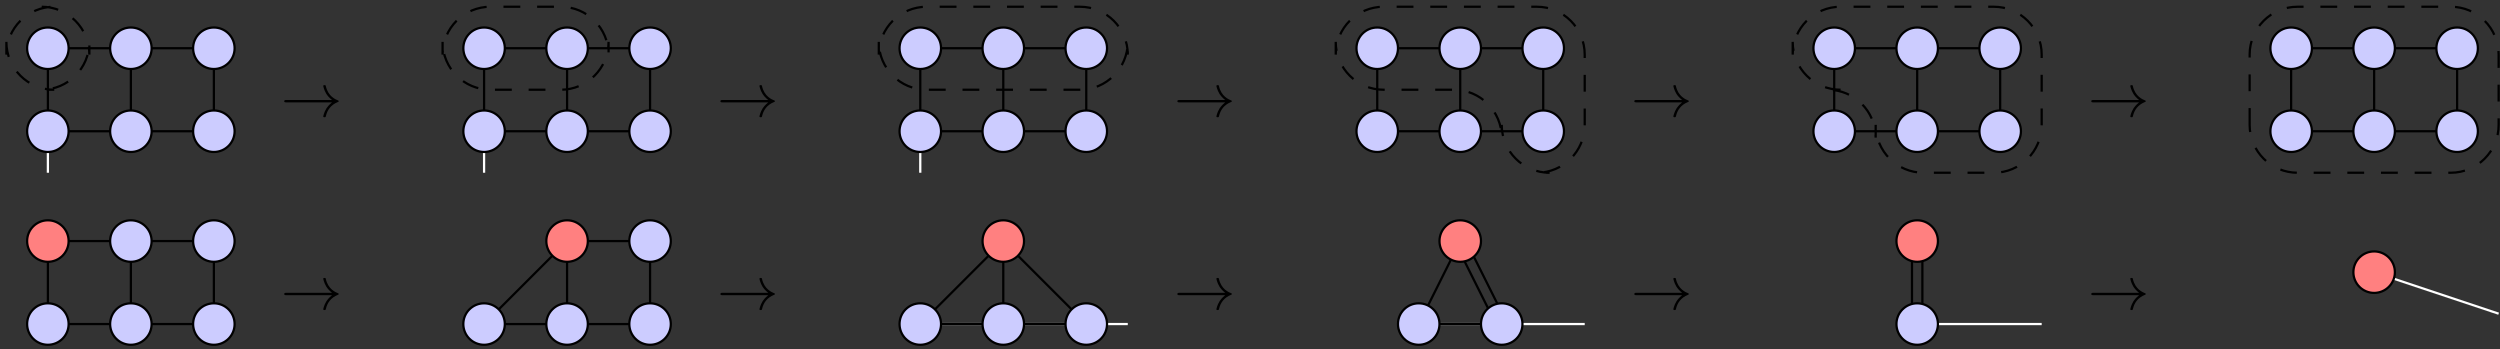 <?xml version="1.0" encoding="UTF-8"?>
<svg xmlns="http://www.w3.org/2000/svg" xmlns:xlink="http://www.w3.org/1999/xlink" width="444pt" height="62pt" viewBox="0 0 444 62" version="1.1">
<rect x="0" y="0" width="444" height="62" fill="#333333" stroke="none"/>
<defs>
<g>
<symbol overflow="visible" id="glyph0-0">
<path style="stroke:none;" d=""/>
</symbol>
<symbol overflow="visible" id="glyph0-1">
<path style="stroke:none;" d="M 9.094 -2.516 C 8.5 -2.047 8.203 -1.609 8.109 -1.469 C 7.625 -0.703 7.531 -0.016 7.531 -0.016 C 7.531 0.125 7.672 0.125 7.75 0.125 C 7.938 0.125 7.953 0.094 8 -0.094 C 8.25 -1.172 8.891 -2.078 10.125 -2.578 C 10.25 -2.625 10.281 -2.656 10.281 -2.719 C 10.281 -2.797 10.219 -2.828 10.203 -2.844 C 9.719 -3.031 8.391 -3.578 7.984 -5.406 C 7.953 -5.547 7.938 -5.578 7.75 -5.578 C 7.672 -5.578 7.531 -5.578 7.531 -5.438 C 7.531 -5.422 7.641 -4.734 8.094 -4 C 8.312 -3.672 8.625 -3.297 9.094 -2.938 L 1 -2.938 C 0.797 -2.938 0.594 -2.938 0.594 -2.719 C 0.594 -2.516 0.797 -2.516 1 -2.516 Z M 9.094 -2.516 "/>
</symbol>
</g>
<clipPath id="clip1">
  <path d="M 8 23 L 9 23 L 9 30.879 L 8 30.879 Z M 8 23 "/>
</clipPath>
<clipPath id="clip2">
  <path d="M 4 4 L 41.867 4 L 41.867 27 L 4 27 Z M 4 4 "/>
</clipPath>
<clipPath id="clip3">
  <path d="M 0.934 1 L 41.867 1 L 41.867 30.879 L 0.934 30.879 Z M 0.934 1 "/>
</clipPath>
<clipPath id="clip4">
  <path d="M 0.934 1 L 22 1 L 22 22 L 0.934 22 Z M 0.934 1 "/>
</clipPath>
<clipPath id="clip5">
  <path d="M 85 23 L 87 23 L 87 30.879 L 85 30.879 Z M 85 23 "/>
</clipPath>
<clipPath id="clip6">
  <path d="M 82 4 L 119.336 4 L 119.336 27 L 82 27 Z M 82 4 "/>
</clipPath>
<clipPath id="clip7">
  <path d="M 78.402 1 L 119.336 1 L 119.336 30.879 L 78.402 30.879 Z M 78.402 1 "/>
</clipPath>
<clipPath id="clip8">
  <path d="M 78.402 1 L 114 1 L 114 22 L 78.402 22 Z M 78.402 1 "/>
</clipPath>
<clipPath id="clip9">
  <path d="M 163 23 L 164 23 L 164 30.879 L 163 30.879 Z M 163 23 "/>
</clipPath>
<clipPath id="clip10">
  <path d="M 155.875 1 L 200.492 1 L 200.492 30.879 L 155.875 30.879 Z M 155.875 1 "/>
</clipPath>
<clipPath id="clip11">
  <path d="M 155.875 1 L 200.492 1 L 200.492 22 L 155.875 22 Z M 155.875 1 "/>
</clipPath>
<clipPath id="clip12">
  <path d="M 237.027 1 L 281.645 1 L 281.645 30.879 L 237.027 30.879 Z M 237.027 1 "/>
</clipPath>
<clipPath id="clip13">
  <path d="M 318.184 1 L 362.801 1 L 362.801 30.879 L 318.184 30.879 Z M 318.184 1 "/>
</clipPath>
<clipPath id="clip14">
  <path d="M 399.34 1 L 443.957 1 L 443.957 30.879 L 399.34 30.879 Z M 399.34 1 "/>
</clipPath>
<clipPath id="clip15">
  <path d="M 4.617 39 L 41.867 39 L 41.867 61.434 L 4.617 61.434 Z M 4.617 39 "/>
</clipPath>
<clipPath id="clip16">
  <path d="M 4.617 38.926 L 41.867 38.926 L 41.867 61.434 L 4.617 61.434 Z M 4.617 38.926 "/>
</clipPath>
<clipPath id="clip17">
  <path d="M 4.617 39 L 13 39 L 13 47 L 4.617 47 Z M 4.617 39 "/>
</clipPath>
<clipPath id="clip18">
  <path d="M 4.617 38.926 L 18 38.926 L 18 53 L 4.617 53 Z M 4.617 38.926 "/>
</clipPath>
<clipPath id="clip19">
  <path d="M 82.09 38.926 L 119.336 38.926 L 119.336 61.434 L 82.09 61.434 Z M 82.09 38.926 "/>
</clipPath>
<clipPath id="clip20">
  <path d="M 82.09 39 L 119.336 39 L 119.336 61.434 L 82.09 61.434 Z M 82.09 39 "/>
</clipPath>
<clipPath id="clip21">
  <path d="M 82.09 38.926 L 119.336 38.926 L 119.336 61.434 L 82.09 61.434 Z M 82.09 38.926 "/>
</clipPath>
<clipPath id="clip22">
  <path d="M 91 38.926 L 111 38.926 L 111 53 L 91 53 Z M 91 38.926 "/>
</clipPath>
<clipPath id="clip23">
  <path d="M 163 57 L 200.492 57 L 200.492 58 L 163 58 Z M 163 57 "/>
</clipPath>
<clipPath id="clip24">
  <path d="M 159.559 38.926 L 199 38.926 L 199 61.434 L 159.559 61.434 Z M 159.559 38.926 "/>
</clipPath>
<clipPath id="clip25">
  <path d="M 159.559 53 L 197 53 L 197 61.434 L 159.559 61.434 Z M 159.559 53 "/>
</clipPath>
<clipPath id="clip26">
  <path d="M 159.559 48 L 200.492 48 L 200.492 61.434 L 159.559 61.434 Z M 159.559 48 "/>
</clipPath>
<clipPath id="clip27">
  <path d="M 168 38.926 L 188 38.926 L 188 53 L 168 53 Z M 168 38.926 "/>
</clipPath>
<clipPath id="clip28">
  <path d="M 251 57 L 281.645 57 L 281.645 58 L 251 58 Z M 251 57 "/>
</clipPath>
<clipPath id="clip29">
  <path d="M 248.082 38.926 L 273 38.926 L 273 61.434 L 248.082 61.434 Z M 248.082 38.926 "/>
</clipPath>
<clipPath id="clip30">
  <path d="M 252 38.926 L 274 38.926 L 274 61.434 L 252 61.434 Z M 252 38.926 "/>
</clipPath>
<clipPath id="clip31">
  <path d="M 248.082 53 L 271 53 L 271 61.434 L 248.082 61.434 Z M 248.082 53 "/>
</clipPath>
<clipPath id="clip32">
  <path d="M 248.082 48 L 277 48 L 277 61.434 L 248.082 61.434 Z M 248.082 48 "/>
</clipPath>
<clipPath id="clip33">
  <path d="M 250 38.926 L 269 38.926 L 269 53 L 250 53 Z M 250 38.926 "/>
</clipPath>
<clipPath id="clip34">
  <path d="M 340 57 L 362.801 57 L 362.801 58 L 340 58 Z M 340 57 "/>
</clipPath>
<clipPath id="clip35">
  <path d="M 336.609 39 L 345 39 L 345 47 L 336.609 47 Z M 336.609 39 "/>
</clipPath>
<clipPath id="clip36">
  <path d="M 336.609 38.926 L 350 38.926 L 350 53 L 336.609 53 Z M 336.609 38.926 "/>
</clipPath>
<clipPath id="clip37">
  <path d="M 336.609 53 L 345 53 L 345 61.434 L 336.609 61.434 Z M 336.609 53 "/>
</clipPath>
<clipPath id="clip38">
  <path d="M 336.609 48 L 350 48 L 350 61.434 L 336.609 61.434 Z M 336.609 48 "/>
</clipPath>
<clipPath id="clip39">
  <path d="M 417.762 44.453 L 443.957 44.453 L 443.957 55.906 L 417.762 55.906 Z M 417.762 44.453 "/>
</clipPath>
<clipPath id="clip40">
  <path d="M 417.762 44.453 L 426 44.453 L 426 53 L 417.762 53 Z M 417.762 44.453 "/>
</clipPath>
<clipPath id="clip41">
  <path d="M 417.762 44.453 L 431 44.453 L 431 55.906 L 417.762 55.906 Z M 417.762 44.453 "/>
</clipPath>
</defs>
<g id="surface71">
<g clip-path="url(#clip1)" clip-rule="nonzero">
<path style="fill:none;stroke-width:0.399;stroke-linecap:butt;stroke-linejoin:miter;stroke:rgb(100%,100%,100%);stroke-opacity:1;stroke-miterlimit:10;" d="M 0.001 -0.001 L 0.001 -7.372 " transform="matrix(1,0,0,-1,8.503,23.308)"/>
</g>
<path style="fill:none;stroke-width:0.399;stroke-linecap:butt;stroke-linejoin:miter;stroke:rgb(0%,0%,0%);stroke-opacity:1;stroke-miterlimit:10;" d="M 0.001 -0.001 L 29.481 -0.001 L 29.481 14.742 L 0.001 14.742 Z M 14.739 -0.001 L 14.739 14.742 " transform="matrix(1,0,0,-1,8.503,23.308)"/>
<g clip-path="url(#clip2)" clip-rule="nonzero">
<path style=" stroke:none;fill-rule:nonzero;fill:rgb(79.999%,79.999%,100%);fill-opacity:1;" d="M 12.188 23.309 C 12.188 21.273 10.539 19.621 8.504 19.621 C 6.469 19.621 4.816 21.273 4.816 23.309 C 4.816 25.344 6.469 26.992 8.504 26.992 C 10.539 26.992 12.188 25.344 12.188 23.309 Z M 26.93 23.309 C 26.93 21.273 25.277 19.621 23.242 19.621 C 21.207 19.621 19.559 21.273 19.559 23.309 C 19.559 25.344 21.207 26.992 23.242 26.992 C 25.277 26.992 26.93 25.344 26.93 23.309 Z M 41.668 23.309 C 41.668 21.273 40.02 19.621 37.984 19.621 C 35.949 19.621 34.297 21.273 34.297 23.309 C 34.297 25.344 35.949 26.992 37.984 26.992 C 40.02 26.992 41.668 25.344 41.668 23.309 Z M 12.188 8.566 C 12.188 6.531 10.539 4.883 8.504 4.883 C 6.469 4.883 4.816 6.531 4.816 8.566 C 4.816 10.602 6.469 12.254 8.504 12.254 C 10.539 12.254 12.188 10.602 12.188 8.566 Z M 26.93 8.566 C 26.93 6.531 25.277 4.883 23.242 4.883 C 21.207 4.883 19.559 6.531 19.559 8.566 C 19.559 10.602 21.207 12.254 23.242 12.254 C 25.277 12.254 26.93 10.602 26.93 8.566 Z M 41.668 8.566 C 41.668 6.531 40.02 4.883 37.984 4.883 C 35.949 4.883 34.297 6.531 34.297 8.566 C 34.297 10.602 35.949 12.254 37.984 12.254 C 40.02 12.254 41.668 10.602 41.668 8.566 Z M 41.668 8.566 "/>
</g>
<g clip-path="url(#clip3)" clip-rule="nonzero">
<path style="fill:none;stroke-width:0.399;stroke-linecap:butt;stroke-linejoin:miter;stroke:rgb(0%,0%,0%);stroke-opacity:1;stroke-miterlimit:10;" d="M 3.684 -0.001 C 3.684 2.035 2.036 3.687 0.001 3.687 C -2.034 3.687 -3.687 2.035 -3.687 -0.001 C -3.687 -2.036 -2.034 -3.684 0.001 -3.684 C 2.036 -3.684 3.684 -2.036 3.684 -0.001 Z M 18.427 -0.001 C 18.427 2.035 16.774 3.687 14.739 3.687 C 12.704 3.687 11.056 2.035 11.056 -0.001 C 11.056 -2.036 12.704 -3.684 14.739 -3.684 C 16.774 -3.684 18.427 -2.036 18.427 -0.001 Z M 33.165 -0.001 C 33.165 2.035 31.517 3.687 29.481 3.687 C 27.446 3.687 25.794 2.035 25.794 -0.001 C 25.794 -2.036 27.446 -3.684 29.481 -3.684 C 31.517 -3.684 33.165 -2.036 33.165 -0.001 Z M 3.684 14.742 C 3.684 16.777 2.036 18.425 0.001 18.425 C -2.034 18.425 -3.687 16.777 -3.687 14.742 C -3.687 12.706 -2.034 11.054 0.001 11.054 C 2.036 11.054 3.684 12.706 3.684 14.742 Z M 18.427 14.742 C 18.427 16.777 16.774 18.425 14.739 18.425 C 12.704 18.425 11.056 16.777 11.056 14.742 C 11.056 12.706 12.704 11.054 14.739 11.054 C 16.774 11.054 18.427 12.706 18.427 14.742 Z M 33.165 14.742 C 33.165 16.777 31.517 18.425 29.481 18.425 C 27.446 18.425 25.794 16.777 25.794 14.742 C 25.794 12.706 27.446 11.054 29.481 11.054 C 31.517 11.054 33.165 12.706 33.165 14.742 Z M 33.165 14.742 " transform="matrix(1,0,0,-1,8.503,23.308)"/>
</g>
<g clip-path="url(#clip4)" clip-rule="nonzero">
<path style="fill:none;stroke-width:0.399;stroke-linecap:butt;stroke-linejoin:miter;stroke:rgb(0%,0%,0%);stroke-opacity:1;stroke-dasharray:2.989,2.989;stroke-miterlimit:10;" d="M -7.37 15.874 L -7.37 13.605 C -7.37 18.304 -3.562 22.109 1.134 22.109 L -1.136 22.109 C 3.563 22.109 7.368 18.304 7.368 13.605 L 7.368 15.874 C 7.368 11.179 3.563 7.37 -1.136 7.37 L 1.134 7.37 C -3.562 7.37 -7.37 11.179 -7.37 15.874 Z M -7.37 15.874 " transform="matrix(1,0,0,-1,8.503,23.308)"/>
</g>
<g style="fill:rgb(0%,0%,0%);fill-opacity:1;">
  <use xlink:href="#glyph0-1" x="49.879" y="20.698"/>
</g>
<g clip-path="url(#clip5)" clip-rule="nonzero">
<path style="fill:none;stroke-width:0.399;stroke-linecap:butt;stroke-linejoin:miter;stroke:rgb(100%,100%,100%);stroke-opacity:1;stroke-miterlimit:10;" d="M -0 -0.001 L -0 -7.372 " transform="matrix(1,0,0,-1,85.973,23.308)"/>
</g>
<path style="fill:none;stroke-width:0.399;stroke-linecap:butt;stroke-linejoin:miter;stroke:rgb(0%,0%,0%);stroke-opacity:1;stroke-miterlimit:10;" d="M -0 -0.001 L 29.48 -0.001 L 29.48 14.742 L -0 14.742 Z M 14.742 -0.001 L 14.742 14.742 " transform="matrix(1,0,0,-1,85.973,23.308)"/>
<g clip-path="url(#clip6)" clip-rule="nonzero">
<path style=" stroke:none;fill-rule:nonzero;fill:rgb(79.999%,79.999%,100%);fill-opacity:1;" d="M 89.656 23.309 C 89.656 21.273 88.008 19.621 85.973 19.621 C 83.938 19.621 82.289 21.273 82.289 23.309 C 82.289 25.344 83.938 26.992 85.973 26.992 C 88.008 26.992 89.656 25.344 89.656 23.309 Z M 104.398 23.309 C 104.398 21.273 102.75 19.621 100.715 19.621 C 98.68 19.621 97.027 21.273 97.027 23.309 C 97.027 25.344 98.68 26.992 100.715 26.992 C 102.75 26.992 104.398 25.344 104.398 23.309 Z M 119.137 23.309 C 119.137 21.273 117.488 19.621 115.453 19.621 C 113.418 19.621 111.77 21.273 111.77 23.309 C 111.77 25.344 113.418 26.992 115.453 26.992 C 117.488 26.992 119.137 25.344 119.137 23.309 Z M 89.656 8.566 C 89.656 6.531 88.008 4.883 85.973 4.883 C 83.938 4.883 82.289 6.531 82.289 8.566 C 82.289 10.602 83.938 12.254 85.973 12.254 C 88.008 12.254 89.656 10.602 89.656 8.566 Z M 104.398 8.566 C 104.398 6.531 102.75 4.883 100.715 4.883 C 98.68 4.883 97.027 6.531 97.027 8.566 C 97.027 10.602 98.68 12.254 100.715 12.254 C 102.75 12.254 104.398 10.602 104.398 8.566 Z M 119.137 8.566 C 119.137 6.531 117.488 4.883 115.453 4.883 C 113.418 4.883 111.77 6.531 111.77 8.566 C 111.77 10.602 113.418 12.254 115.453 12.254 C 117.488 12.254 119.137 10.602 119.137 8.566 Z M 119.137 8.566 "/>
</g>
<g clip-path="url(#clip7)" clip-rule="nonzero">
<path style="fill:none;stroke-width:0.399;stroke-linecap:butt;stroke-linejoin:miter;stroke:rgb(0%,0%,0%);stroke-opacity:1;stroke-miterlimit:10;" d="M 3.683 -0.001 C 3.683 2.035 2.035 3.687 -0 3.687 C -2.035 3.687 -3.684 2.035 -3.684 -0.001 C -3.684 -2.036 -2.035 -3.684 -0 -3.684 C 2.035 -3.684 3.683 -2.036 3.683 -0.001 Z M 18.425 -0.001 C 18.425 2.035 16.777 3.687 14.742 3.687 C 12.707 3.687 11.054 2.035 11.054 -0.001 C 11.054 -2.036 12.707 -3.684 14.742 -3.684 C 16.777 -3.684 18.425 -2.036 18.425 -0.001 Z M 33.164 -0.001 C 33.164 2.035 31.515 3.687 29.48 3.687 C 27.445 3.687 25.797 2.035 25.797 -0.001 C 25.797 -2.036 27.445 -3.684 29.48 -3.684 C 31.515 -3.684 33.164 -2.036 33.164 -0.001 Z M 3.683 14.742 C 3.683 16.777 2.035 18.425 -0 18.425 C -2.035 18.425 -3.684 16.777 -3.684 14.742 C -3.684 12.706 -2.035 11.054 -0 11.054 C 2.035 11.054 3.683 12.706 3.683 14.742 Z M 18.425 14.742 C 18.425 16.777 16.777 18.425 14.742 18.425 C 12.707 18.425 11.054 16.777 11.054 14.742 C 11.054 12.706 12.707 11.054 14.742 11.054 C 16.777 11.054 18.425 12.706 18.425 14.742 Z M 33.164 14.742 C 33.164 16.777 31.515 18.425 29.48 18.425 C 27.445 18.425 25.797 16.777 25.797 14.742 C 25.797 12.706 27.445 11.054 29.48 11.054 C 31.515 11.054 33.164 12.706 33.164 14.742 Z M 33.164 14.742 " transform="matrix(1,0,0,-1,85.973,23.308)"/>
</g>
<g clip-path="url(#clip8)" clip-rule="nonzero">
<path style="fill:none;stroke-width:0.399;stroke-linecap:butt;stroke-linejoin:miter;stroke:rgb(0%,0%,0%);stroke-opacity:1;stroke-dasharray:2.989,2.989;stroke-miterlimit:10;" d="M -7.371 15.874 L -7.371 13.605 C -7.371 18.304 -3.563 22.109 1.132 22.109 L 13.605 22.109 C 18.304 22.109 22.109 18.304 22.109 13.605 L 22.109 15.874 C 22.109 11.179 18.304 7.37 13.605 7.37 L 1.132 7.37 C -3.563 7.37 -7.371 11.179 -7.371 15.874 Z M -7.371 15.874 " transform="matrix(1,0,0,-1,85.973,23.308)"/>
</g>
<g style="fill:rgb(0%,0%,0%);fill-opacity:1;">
  <use xlink:href="#glyph0-1" x="127.348" y="20.698"/>
</g>
<g clip-path="url(#clip9)" clip-rule="nonzero">
<path style="fill:none;stroke-width:0.399;stroke-linecap:butt;stroke-linejoin:miter;stroke:rgb(100%,100%,100%);stroke-opacity:1;stroke-miterlimit:10;" d="M -0.002 -0.001 L -0.002 -7.372 " transform="matrix(1,0,0,-1,163.443,23.308)"/>
</g>
<path style="fill:none;stroke-width:0.399;stroke-linecap:butt;stroke-linejoin:miter;stroke:rgb(0%,0%,0%);stroke-opacity:1;stroke-miterlimit:10;" d="M -0.002 -0.001 L 29.479 -0.001 L 29.479 14.742 L -0.002 14.742 Z M 14.741 -0.001 L 14.741 14.742 " transform="matrix(1,0,0,-1,163.443,23.308)"/>
<path style=" stroke:none;fill-rule:nonzero;fill:rgb(79.999%,79.999%,100%);fill-opacity:1;" d="M 167.129 23.309 C 167.129 21.273 165.477 19.621 163.441 19.621 C 161.406 19.621 159.758 21.273 159.758 23.309 C 159.758 25.344 161.406 26.992 163.441 26.992 C 165.477 26.992 167.129 25.344 167.129 23.309 Z M 181.867 23.309 C 181.867 21.273 180.219 19.621 178.184 19.621 C 176.148 19.621 174.496 21.273 174.496 23.309 C 174.496 25.344 176.148 26.992 178.184 26.992 C 180.219 26.992 181.867 25.344 181.867 23.309 Z M 196.609 23.309 C 196.609 21.273 194.957 19.621 192.922 19.621 C 190.887 19.621 189.238 21.273 189.238 23.309 C 189.238 25.344 190.887 26.992 192.922 26.992 C 194.957 26.992 196.609 25.344 196.609 23.309 Z M 167.129 8.566 C 167.129 6.531 165.477 4.883 163.441 4.883 C 161.406 4.883 159.758 6.531 159.758 8.566 C 159.758 10.602 161.406 12.254 163.441 12.254 C 165.477 12.254 167.129 10.602 167.129 8.566 Z M 181.867 8.566 C 181.867 6.531 180.219 4.883 178.184 4.883 C 176.148 4.883 174.496 6.531 174.496 8.566 C 174.496 10.602 176.148 12.254 178.184 12.254 C 180.219 12.254 181.867 10.602 181.867 8.566 Z M 196.609 8.566 C 196.609 6.531 194.957 4.883 192.922 4.883 C 190.887 4.883 189.238 6.531 189.238 8.566 C 189.238 10.602 190.887 12.254 192.922 12.254 C 194.957 12.254 196.609 10.602 196.609 8.566 Z M 196.609 8.566 "/>
<g clip-path="url(#clip10)" clip-rule="nonzero">
<path style="fill:none;stroke-width:0.399;stroke-linecap:butt;stroke-linejoin:miter;stroke:rgb(0%,0%,0%);stroke-opacity:1;stroke-miterlimit:10;" d="M 3.686 -0.001 C 3.686 2.035 2.034 3.687 -0.002 3.687 C -2.037 3.687 -3.685 2.035 -3.685 -0.001 C -3.685 -2.036 -2.037 -3.684 -0.002 -3.684 C 2.034 -3.684 3.686 -2.036 3.686 -0.001 Z M 18.424 -0.001 C 18.424 2.035 16.776 3.687 14.741 3.687 C 12.705 3.687 11.053 2.035 11.053 -0.001 C 11.053 -2.036 12.705 -3.684 14.741 -3.684 C 16.776 -3.684 18.424 -2.036 18.424 -0.001 Z M 33.166 -0.001 C 33.166 2.035 31.514 3.687 29.479 3.687 C 27.444 3.687 25.795 2.035 25.795 -0.001 C 25.795 -2.036 27.444 -3.684 29.479 -3.684 C 31.514 -3.684 33.166 -2.036 33.166 -0.001 Z M 3.686 14.742 C 3.686 16.777 2.034 18.425 -0.002 18.425 C -2.037 18.425 -3.685 16.777 -3.685 14.742 C -3.685 12.706 -2.037 11.054 -0.002 11.054 C 2.034 11.054 3.686 12.706 3.686 14.742 Z M 18.424 14.742 C 18.424 16.777 16.776 18.425 14.741 18.425 C 12.705 18.425 11.053 16.777 11.053 14.742 C 11.053 12.706 12.705 11.054 14.741 11.054 C 16.776 11.054 18.424 12.706 18.424 14.742 Z M 33.166 14.742 C 33.166 16.777 31.514 18.425 29.479 18.425 C 27.444 18.425 25.795 16.777 25.795 14.742 C 25.795 12.706 27.444 11.054 29.479 11.054 C 31.514 11.054 33.166 12.706 33.166 14.742 Z M 33.166 14.742 " transform="matrix(1,0,0,-1,163.443,23.308)"/>
</g>
<g clip-path="url(#clip11)" clip-rule="nonzero">
<path style="fill:none;stroke-width:0.399;stroke-linecap:butt;stroke-linejoin:miter;stroke:rgb(0%,0%,0%);stroke-opacity:1;stroke-dasharray:2.989,2.989;stroke-miterlimit:10;" d="M -7.369 15.874 L -7.369 13.605 C -7.369 18.304 -3.564 22.109 1.135 22.109 L 28.346 22.109 C 33.041 22.109 36.85 18.304 36.85 13.605 L 36.85 15.874 C 36.85 11.179 33.041 7.37 28.346 7.37 L 1.135 7.37 C -3.564 7.37 -7.369 11.179 -7.369 15.874 Z M -7.369 15.874 " transform="matrix(1,0,0,-1,163.443,23.308)"/>
</g>
<g style="fill:rgb(0%,0%,0%);fill-opacity:1;">
  <use xlink:href="#glyph0-1" x="208.503" y="20.698"/>
</g>
<path style="fill:none;stroke-width:0.399;stroke-linecap:butt;stroke-linejoin:miter;stroke:rgb(0%,0%,0%);stroke-opacity:1;stroke-miterlimit:10;" d="M 0.001 -0.001 L 29.481 -0.001 L 29.481 14.742 L 0.001 14.742 Z M 14.739 -0.001 L 14.739 14.742 " transform="matrix(1,0,0,-1,244.597,23.308)"/>
<path style=" stroke:none;fill-rule:nonzero;fill:rgb(79.999%,79.999%,100%);fill-opacity:1;" d="M 248.281 23.309 C 248.281 21.273 246.633 19.621 244.598 19.621 C 242.562 19.621 240.91 21.273 240.91 23.309 C 240.91 25.344 242.562 26.992 244.598 26.992 C 246.633 26.992 248.281 25.344 248.281 23.309 Z M 263.023 23.309 C 263.023 21.273 261.371 19.621 259.336 19.621 C 257.301 19.621 255.652 21.273 255.652 23.309 C 255.652 25.344 257.301 26.992 259.336 26.992 C 261.371 26.992 263.023 25.344 263.023 23.309 Z M 277.762 23.309 C 277.762 21.273 276.113 19.621 274.078 19.621 C 272.043 19.621 270.391 21.273 270.391 23.309 C 270.391 25.344 272.043 26.992 274.078 26.992 C 276.113 26.992 277.762 25.344 277.762 23.309 Z M 248.281 8.566 C 248.281 6.531 246.633 4.883 244.598 4.883 C 242.562 4.883 240.91 6.531 240.91 8.566 C 240.91 10.602 242.562 12.254 244.598 12.254 C 246.633 12.254 248.281 10.602 248.281 8.566 Z M 263.023 8.566 C 263.023 6.531 261.371 4.883 259.336 4.883 C 257.301 4.883 255.652 6.531 255.652 8.566 C 255.652 10.602 257.301 12.254 259.336 12.254 C 261.371 12.254 263.023 10.602 263.023 8.566 Z M 277.762 8.566 C 277.762 6.531 276.113 4.883 274.078 4.883 C 272.043 4.883 270.391 6.531 270.391 8.566 C 270.391 10.602 272.043 12.254 274.078 12.254 C 276.113 12.254 277.762 10.602 277.762 8.566 Z M 277.762 8.566 "/>
<g clip-path="url(#clip12)" clip-rule="nonzero">
<path style="fill:none;stroke-width:0.399;stroke-linecap:butt;stroke-linejoin:miter;stroke:rgb(0%,0%,0%);stroke-opacity:1;stroke-miterlimit:10;" d="M 3.684 -0.001 C 3.684 2.035 2.036 3.687 0.001 3.687 C -2.034 3.687 -3.687 2.035 -3.687 -0.001 C -3.687 -2.036 -2.034 -3.684 0.001 -3.684 C 2.036 -3.684 3.684 -2.036 3.684 -0.001 Z M 18.426 -0.001 C 18.426 2.035 16.774 3.687 14.739 3.687 C 12.704 3.687 11.055 2.035 11.055 -0.001 C 11.055 -2.036 12.704 -3.684 14.739 -3.684 C 16.774 -3.684 18.426 -2.036 18.426 -0.001 Z M 33.165 -0.001 C 33.165 2.035 31.516 3.687 29.481 3.687 C 27.446 3.687 25.794 2.035 25.794 -0.001 C 25.794 -2.036 27.446 -3.684 29.481 -3.684 C 31.516 -3.684 33.165 -2.036 33.165 -0.001 Z M 3.684 14.742 C 3.684 16.777 2.036 18.425 0.001 18.425 C -2.034 18.425 -3.687 16.777 -3.687 14.742 C -3.687 12.706 -2.034 11.054 0.001 11.054 C 2.036 11.054 3.684 12.706 3.684 14.742 Z M 18.426 14.742 C 18.426 16.777 16.774 18.425 14.739 18.425 C 12.704 18.425 11.055 16.777 11.055 14.742 C 11.055 12.706 12.704 11.054 14.739 11.054 C 16.774 11.054 18.426 12.706 18.426 14.742 Z M 33.165 14.742 C 33.165 16.777 31.516 18.425 29.481 18.425 C 27.446 18.425 25.794 16.777 25.794 14.742 C 25.794 12.706 27.446 11.054 29.481 11.054 C 31.516 11.054 33.165 12.706 33.165 14.742 Z M 33.165 14.742 " transform="matrix(1,0,0,-1,244.597,23.308)"/>
<path style="fill:none;stroke-width:0.399;stroke-linecap:butt;stroke-linejoin:miter;stroke:rgb(0%,0%,0%);stroke-opacity:1;stroke-dasharray:2.989,2.989;stroke-miterlimit:10;" d="M -7.37 15.874 L -7.37 13.605 C -7.37 18.304 -3.562 22.109 1.133 22.109 L 28.344 22.109 C 33.044 22.109 36.848 18.304 36.848 13.605 L 36.848 1.132 C 36.848 -3.563 33.044 -7.372 28.344 -7.372 L 30.614 -7.372 C 25.919 -7.372 22.11 -3.563 22.11 1.132 L 22.11 -1.133 C 22.11 3.562 18.301 7.37 13.606 7.37 L 1.133 7.37 C -3.562 7.37 -7.37 11.179 -7.37 15.874 Z M -7.37 15.874 " transform="matrix(1,0,0,-1,244.597,23.308)"/>
</g>
<g style="fill:rgb(0%,0%,0%);fill-opacity:1;">
  <use xlink:href="#glyph0-1" x="289.658" y="20.698"/>
</g>
<path style="fill:none;stroke-width:0.399;stroke-linecap:butt;stroke-linejoin:miter;stroke:rgb(0%,0%,0%);stroke-opacity:1;stroke-miterlimit:10;" d="M 0.002 -0.001 L 29.478 -0.001 L 29.478 14.742 L 0.002 14.742 Z M 14.74 -0.001 L 14.74 14.742 " transform="matrix(1,0,0,-1,325.752,23.308)"/>
<path style=" stroke:none;fill-rule:nonzero;fill:rgb(79.999%,79.999%,100%);fill-opacity:1;" d="M 329.438 23.309 C 329.438 21.273 327.789 19.621 325.754 19.621 C 323.719 19.621 322.066 21.273 322.066 23.309 C 322.066 25.344 323.719 26.992 325.754 26.992 C 327.789 26.992 329.438 25.344 329.438 23.309 Z M 344.176 23.309 C 344.176 21.273 342.527 19.621 340.492 19.621 C 338.457 19.621 336.809 21.273 336.809 23.309 C 336.809 25.344 338.457 26.992 340.492 26.992 C 342.527 26.992 344.176 25.344 344.176 23.309 Z M 358.918 23.309 C 358.918 21.273 357.266 19.621 355.23 19.621 C 353.195 19.621 351.547 21.273 351.547 23.309 C 351.547 25.344 353.195 26.992 355.23 26.992 C 357.266 26.992 358.918 25.344 358.918 23.309 Z M 329.438 8.566 C 329.438 6.531 327.789 4.883 325.754 4.883 C 323.719 4.883 322.066 6.531 322.066 8.566 C 322.066 10.602 323.719 12.254 325.754 12.254 C 327.789 12.254 329.438 10.602 329.438 8.566 Z M 344.176 8.566 C 344.176 6.531 342.527 4.883 340.492 4.883 C 338.457 4.883 336.809 6.531 336.809 8.566 C 336.809 10.602 338.457 12.254 340.492 12.254 C 342.527 12.254 344.176 10.602 344.176 8.566 Z M 358.918 8.566 C 358.918 6.531 357.266 4.883 355.23 4.883 C 353.195 4.883 351.547 6.531 351.547 8.566 C 351.547 10.602 353.195 12.254 355.23 12.254 C 357.266 12.254 358.918 10.602 358.918 8.566 Z M 358.918 8.566 "/>
<g clip-path="url(#clip13)" clip-rule="nonzero">
<path style="fill:none;stroke-width:0.399;stroke-linecap:butt;stroke-linejoin:miter;stroke:rgb(0%,0%,0%);stroke-opacity:1;stroke-miterlimit:10;" d="M 3.686 -0.001 C 3.686 2.035 2.037 3.687 0.002 3.687 C -2.033 3.687 -3.686 2.035 -3.686 -0.001 C -3.686 -2.036 -2.033 -3.684 0.002 -3.684 C 2.037 -3.684 3.686 -2.036 3.686 -0.001 Z M 18.424 -0.001 C 18.424 2.035 16.775 3.687 14.74 3.687 C 12.705 3.687 11.057 2.035 11.057 -0.001 C 11.057 -2.036 12.705 -3.684 14.74 -3.684 C 16.775 -3.684 18.424 -2.036 18.424 -0.001 Z M 33.166 -0.001 C 33.166 2.035 31.514 3.687 29.478 3.687 C 27.443 3.687 25.795 2.035 25.795 -0.001 C 25.795 -2.036 27.443 -3.684 29.478 -3.684 C 31.514 -3.684 33.166 -2.036 33.166 -0.001 Z M 3.686 14.742 C 3.686 16.777 2.037 18.425 0.002 18.425 C -2.033 18.425 -3.686 16.777 -3.686 14.742 C -3.686 12.706 -2.033 11.054 0.002 11.054 C 2.037 11.054 3.686 12.706 3.686 14.742 Z M 18.424 14.742 C 18.424 16.777 16.775 18.425 14.74 18.425 C 12.705 18.425 11.057 16.777 11.057 14.742 C 11.057 12.706 12.705 11.054 14.74 11.054 C 16.775 11.054 18.424 12.706 18.424 14.742 Z M 33.166 14.742 C 33.166 16.777 31.514 18.425 29.478 18.425 C 27.443 18.425 25.795 16.777 25.795 14.742 C 25.795 12.706 27.443 11.054 29.478 11.054 C 31.514 11.054 33.166 12.706 33.166 14.742 Z M 33.166 14.742 " transform="matrix(1,0,0,-1,325.752,23.308)"/>
<path style="fill:none;stroke-width:0.399;stroke-linecap:butt;stroke-linejoin:miter;stroke:rgb(0%,0%,0%);stroke-opacity:1;stroke-dasharray:2.989,2.989;stroke-miterlimit:10;" d="M -7.369 15.874 L -7.369 13.605 C -7.369 18.304 -3.564 22.109 1.135 22.109 L 28.346 22.109 C 33.041 22.109 36.85 18.304 36.85 13.605 L 36.85 1.132 C 36.85 -3.563 33.041 -7.372 28.346 -7.372 L 15.873 -7.372 C 11.178 -7.372 7.369 -3.563 7.369 1.132 L 7.369 -1.133 C 7.369 3.562 3.564 7.37 -1.135 7.37 L 1.135 7.37 C -3.564 7.37 -7.369 11.179 -7.369 15.874 Z M -7.369 15.874 " transform="matrix(1,0,0,-1,325.752,23.308)"/>
</g>
<g style="fill:rgb(0%,0%,0%);fill-opacity:1;">
  <use xlink:href="#glyph0-1" x="370.812" y="20.698"/>
</g>
<path style="fill:none;stroke-width:0.399;stroke-linecap:butt;stroke-linejoin:miter;stroke:rgb(0%,0%,0%);stroke-opacity:1;stroke-miterlimit:10;" d="M -0.001 -0.001 L 29.48 -0.001 L 29.48 14.742 L -0.001 14.742 Z M 14.741 -0.001 L 14.741 14.742 " transform="matrix(1,0,0,-1,406.907,23.308)"/>
<path style=" stroke:none;fill-rule:nonzero;fill:rgb(79.999%,79.999%,100%);fill-opacity:1;" d="M 410.594 23.309 C 410.594 21.273 408.941 19.621 406.906 19.621 C 404.871 19.621 403.223 21.273 403.223 23.309 C 403.223 25.344 404.871 26.992 406.906 26.992 C 408.941 26.992 410.594 25.344 410.594 23.309 Z M 425.332 23.309 C 425.332 21.273 423.684 19.621 421.648 19.621 C 419.613 19.621 417.961 21.273 417.961 23.309 C 417.961 25.344 419.613 26.992 421.648 26.992 C 423.684 26.992 425.332 25.344 425.332 23.309 Z M 440.07 23.309 C 440.07 21.273 438.422 19.621 436.387 19.621 C 434.352 19.621 432.703 21.273 432.703 23.309 C 432.703 25.344 434.352 26.992 436.387 26.992 C 438.422 26.992 440.07 25.344 440.07 23.309 Z M 410.594 8.566 C 410.594 6.531 408.941 4.883 406.906 4.883 C 404.871 4.883 403.223 6.531 403.223 8.566 C 403.223 10.602 404.871 12.254 406.906 12.254 C 408.941 12.254 410.594 10.602 410.594 8.566 Z M 425.332 8.566 C 425.332 6.531 423.684 4.883 421.648 4.883 C 419.613 4.883 417.961 6.531 417.961 8.566 C 417.961 10.602 419.613 12.254 421.648 12.254 C 423.684 12.254 425.332 10.602 425.332 8.566 Z M 440.07 8.566 C 440.07 6.531 438.422 4.883 436.387 4.883 C 434.352 4.883 432.703 6.531 432.703 8.566 C 432.703 10.602 434.352 12.254 436.387 12.254 C 438.422 12.254 440.07 10.602 440.07 8.566 Z M 440.07 8.566 "/>
<g clip-path="url(#clip14)" clip-rule="nonzero">
<path style="fill:none;stroke-width:0.399;stroke-linecap:butt;stroke-linejoin:miter;stroke:rgb(0%,0%,0%);stroke-opacity:1;stroke-miterlimit:10;" d="M 3.687 -0.001 C 3.687 2.035 2.034 3.687 -0.001 3.687 C -2.036 3.687 -3.684 2.035 -3.684 -0.001 C -3.684 -2.036 -2.036 -3.684 -0.001 -3.684 C 2.034 -3.684 3.687 -2.036 3.687 -0.001 Z M 18.425 -0.001 C 18.425 2.035 16.777 3.687 14.741 3.687 C 12.706 3.687 11.054 2.035 11.054 -0.001 C 11.054 -2.036 12.706 -3.684 14.741 -3.684 C 16.777 -3.684 18.425 -2.036 18.425 -0.001 Z M 33.163 -0.001 C 33.163 2.035 31.515 3.687 29.48 3.687 C 27.445 3.687 25.796 2.035 25.796 -0.001 C 25.796 -2.036 27.445 -3.684 29.48 -3.684 C 31.515 -3.684 33.163 -2.036 33.163 -0.001 Z M 3.687 14.742 C 3.687 16.777 2.034 18.425 -0.001 18.425 C -2.036 18.425 -3.684 16.777 -3.684 14.742 C -3.684 12.706 -2.036 11.054 -0.001 11.054 C 2.034 11.054 3.687 12.706 3.687 14.742 Z M 18.425 14.742 C 18.425 16.777 16.777 18.425 14.741 18.425 C 12.706 18.425 11.054 16.777 11.054 14.742 C 11.054 12.706 12.706 11.054 14.741 11.054 C 16.777 11.054 18.425 12.706 18.425 14.742 Z M 33.163 14.742 C 33.163 16.777 31.515 18.425 29.48 18.425 C 27.445 18.425 25.796 16.777 25.796 14.742 C 25.796 12.706 27.445 11.054 29.48 11.054 C 31.515 11.054 33.163 12.706 33.163 14.742 Z M 33.163 14.742 " transform="matrix(1,0,0,-1,406.907,23.308)"/>
<path style="fill:none;stroke-width:0.399;stroke-linecap:butt;stroke-linejoin:miter;stroke:rgb(0%,0%,0%);stroke-opacity:1;stroke-dasharray:2.989,2.989;stroke-miterlimit:10;" d="M -7.372 1.132 L -7.372 13.605 C -7.372 18.304 -3.563 22.109 1.136 22.109 L 28.347 22.109 C 33.042 22.109 36.851 18.304 36.851 13.605 L 36.851 1.132 C 36.851 -3.563 33.042 -7.372 28.347 -7.372 L 1.136 -7.372 C -3.563 -7.372 -7.372 -3.563 -7.372 1.132 Z M -7.372 1.132 " transform="matrix(1,0,0,-1,406.907,23.308)"/>
</g>
<path style="fill:none;stroke-width:0.399;stroke-linecap:butt;stroke-linejoin:miter;stroke:rgb(0%,0%,0%);stroke-opacity:1;stroke-miterlimit:10;" d="M 0.002 14.739 L 29.482 14.739 L 29.482 0 L 0.002 0 Z M 14.74 14.739 L 14.74 0 " transform="matrix(1,0,0,-1,8.502,57.551)"/>
<g clip-path="url(#clip15)" clip-rule="nonzero">
<path style=" stroke:none;fill-rule:nonzero;fill:rgb(79.999%,79.999%,100%);fill-opacity:1;" d="M 26.926 42.812 C 26.926 40.777 25.277 39.125 23.242 39.125 C 21.207 39.125 19.559 40.777 19.559 42.812 C 19.559 44.848 21.207 46.496 23.242 46.496 C 25.277 46.496 26.926 44.848 26.926 42.812 Z M 41.668 42.812 C 41.668 40.777 40.02 39.125 37.984 39.125 C 35.949 39.125 34.297 40.777 34.297 42.812 C 34.297 44.848 35.949 46.496 37.984 46.496 C 40.02 46.496 41.668 44.848 41.668 42.812 Z M 41.668 57.551 C 41.668 55.516 40.02 53.867 37.984 53.867 C 35.949 53.867 34.297 55.516 34.297 57.551 C 34.297 59.586 35.949 61.234 37.984 61.234 C 40.02 61.234 41.668 59.586 41.668 57.551 Z M 26.926 57.551 C 26.926 55.516 25.277 53.867 23.242 53.867 C 21.207 53.867 19.559 55.516 19.559 57.551 C 19.559 59.586 21.207 61.234 23.242 61.234 C 25.277 61.234 26.926 59.586 26.926 57.551 Z M 12.188 57.551 C 12.188 55.516 10.539 53.867 8.504 53.867 C 6.469 53.867 4.816 55.516 4.816 57.551 C 4.816 59.586 6.469 61.234 8.504 61.234 C 10.539 61.234 12.188 59.586 12.188 57.551 Z M 12.188 57.551 "/>
</g>
<g clip-path="url(#clip16)" clip-rule="nonzero">
<path style="fill:none;stroke-width:0.399;stroke-linecap:butt;stroke-linejoin:miter;stroke:rgb(0%,0%,0%);stroke-opacity:1;stroke-miterlimit:10;" d="M 18.424 14.739 C 18.424 16.774 16.775 18.426 14.74 18.426 C 12.705 18.426 11.057 16.774 11.057 14.739 C 11.057 12.703 12.705 11.055 14.74 11.055 C 16.775 11.055 18.424 12.703 18.424 14.739 Z M 33.166 14.739 C 33.166 16.774 31.518 18.426 29.482 18.426 C 27.447 18.426 25.795 16.774 25.795 14.739 C 25.795 12.703 27.447 11.055 29.482 11.055 C 31.518 11.055 33.166 12.703 33.166 14.739 Z M 33.166 0 C 33.166 2.035 31.518 3.684 29.482 3.684 C 27.447 3.684 25.795 2.035 25.795 0 C 25.795 -2.035 27.447 -3.683 29.482 -3.683 C 31.518 -3.683 33.166 -2.035 33.166 0 Z M 18.424 0 C 18.424 2.035 16.775 3.684 14.74 3.684 C 12.705 3.684 11.057 2.035 11.057 0 C 11.057 -2.035 12.705 -3.683 14.74 -3.683 C 16.775 -3.683 18.424 -2.035 18.424 0 Z M 3.686 0 C 3.686 2.035 2.037 3.684 0.002 3.684 C -2.033 3.684 -3.686 2.035 -3.686 0 C -3.686 -2.035 -2.033 -3.683 0.002 -3.683 C 2.037 -3.683 3.686 -2.035 3.686 0 Z M 3.686 0 " transform="matrix(1,0,0,-1,8.502,57.551)"/>
</g>
<g clip-path="url(#clip17)" clip-rule="nonzero">
<path style=" stroke:none;fill-rule:nonzero;fill:rgb(100%,50%,50%);fill-opacity:1;" d="M 12.188 42.812 C 12.188 40.777 10.539 39.125 8.504 39.125 C 6.469 39.125 4.816 40.777 4.816 42.812 C 4.816 44.848 6.469 46.496 8.504 46.496 C 10.539 46.496 12.188 44.848 12.188 42.812 Z M 12.188 42.812 "/>
</g>
<g clip-path="url(#clip18)" clip-rule="nonzero">
<path style="fill:none;stroke-width:0.399;stroke-linecap:butt;stroke-linejoin:miter;stroke:rgb(0%,0%,0%);stroke-opacity:1;stroke-miterlimit:10;" d="M 3.686 14.739 C 3.686 16.774 2.037 18.426 0.002 18.426 C -2.033 18.426 -3.686 16.774 -3.686 14.739 C -3.686 12.703 -2.033 11.055 0.002 11.055 C 2.037 11.055 3.686 12.703 3.686 14.739 Z M 3.686 14.739 " transform="matrix(1,0,0,-1,8.502,57.551)"/>
</g>
<g style="fill:rgb(0%,0%,0%);fill-opacity:1;">
  <use xlink:href="#glyph0-1" x="49.879" y="54.941"/>
</g>
<g clip-path="url(#clip19)" clip-rule="nonzero">
<path style="fill:none;stroke-width:0.399;stroke-linecap:butt;stroke-linejoin:miter;stroke:rgb(0%,0%,0%);stroke-opacity:1;stroke-miterlimit:10;" d="M 14.739 14.739 L 29.481 14.739 L 29.481 0 L 0.001 0 Z M 14.739 14.739 L 14.739 0 " transform="matrix(1,0,0,-1,85.972,57.551)"/>
</g>
<g clip-path="url(#clip20)" clip-rule="nonzero">
<path style=" stroke:none;fill-rule:nonzero;fill:rgb(79.999%,79.999%,100%);fill-opacity:1;" d="M 119.137 42.812 C 119.137 40.777 117.488 39.125 115.453 39.125 C 113.418 39.125 111.766 40.777 111.766 42.812 C 111.766 44.848 113.418 46.496 115.453 46.496 C 117.488 46.496 119.137 44.848 119.137 42.812 Z M 119.137 57.551 C 119.137 55.516 117.488 53.867 115.453 53.867 C 113.418 53.867 111.766 55.516 111.766 57.551 C 111.766 59.586 113.418 61.234 115.453 61.234 C 117.488 61.234 119.137 59.586 119.137 57.551 Z M 104.398 57.551 C 104.398 55.516 102.746 53.867 100.711 53.867 C 98.676 53.867 97.027 55.516 97.027 57.551 C 97.027 59.586 98.676 61.234 100.711 61.234 C 102.746 61.234 104.398 59.586 104.398 57.551 Z M 89.656 57.551 C 89.656 55.516 88.008 53.867 85.973 53.867 C 83.938 53.867 82.285 55.516 82.285 57.551 C 82.285 59.586 83.938 61.234 85.973 61.234 C 88.008 61.234 89.656 59.586 89.656 57.551 Z M 89.656 57.551 "/>
</g>
<g clip-path="url(#clip21)" clip-rule="nonzero">
<path style="fill:none;stroke-width:0.399;stroke-linecap:butt;stroke-linejoin:miter;stroke:rgb(0%,0%,0%);stroke-opacity:1;stroke-miterlimit:10;" d="M 33.165 14.739 C 33.165 16.774 31.516 18.426 29.481 18.426 C 27.446 18.426 25.794 16.774 25.794 14.739 C 25.794 12.703 27.446 11.055 29.481 11.055 C 31.516 11.055 33.165 12.703 33.165 14.739 Z M 33.165 0 C 33.165 2.035 31.516 3.684 29.481 3.684 C 27.446 3.684 25.794 2.035 25.794 0 C 25.794 -2.035 27.446 -3.683 29.481 -3.683 C 31.516 -3.683 33.165 -2.035 33.165 0 Z M 18.426 0 C 18.426 2.035 16.774 3.684 14.739 3.684 C 12.704 3.684 11.055 2.035 11.055 0 C 11.055 -2.035 12.704 -3.683 14.739 -3.683 C 16.774 -3.683 18.426 -2.035 18.426 0 Z M 3.684 0 C 3.684 2.035 2.036 3.684 0.001 3.684 C -2.034 3.684 -3.687 2.035 -3.687 0 C -3.687 -2.035 -2.034 -3.683 0.001 -3.683 C 2.036 -3.683 3.684 -2.035 3.684 0 Z M 3.684 0 " transform="matrix(1,0,0,-1,85.972,57.551)"/>
</g>
<path style=" stroke:none;fill-rule:nonzero;fill:rgb(100%,50%,50%);fill-opacity:1;" d="M 104.398 42.812 C 104.398 40.777 102.746 39.125 100.711 39.125 C 98.676 39.125 97.027 40.777 97.027 42.812 C 97.027 44.848 98.676 46.496 100.711 46.496 C 102.746 46.496 104.398 44.848 104.398 42.812 Z M 104.398 42.812 "/>
<g clip-path="url(#clip22)" clip-rule="nonzero">
<path style="fill:none;stroke-width:0.399;stroke-linecap:butt;stroke-linejoin:miter;stroke:rgb(0%,0%,0%);stroke-opacity:1;stroke-miterlimit:10;" d="M 18.426 14.739 C 18.426 16.774 16.774 18.426 14.739 18.426 C 12.704 18.426 11.055 16.774 11.055 14.739 C 11.055 12.703 12.704 11.055 14.739 11.055 C 16.774 11.055 18.426 12.703 18.426 14.739 Z M 18.426 14.739 " transform="matrix(1,0,0,-1,85.972,57.551)"/>
</g>
<g style="fill:rgb(0%,0%,0%);fill-opacity:1;">
  <use xlink:href="#glyph0-1" x="127.348" y="54.941"/>
</g>
<g clip-path="url(#clip23)" clip-rule="nonzero">
<path style="fill:none;stroke-width:0.399;stroke-linecap:butt;stroke-linejoin:miter;stroke:rgb(100%,100%,100%);stroke-opacity:1;stroke-miterlimit:10;" d="M -0.002 0 L 36.85 0 " transform="matrix(1,0,0,-1,163.443,57.551)"/>
</g>
<g clip-path="url(#clip24)" clip-rule="nonzero">
<path style="fill:none;stroke-width:0.399;stroke-linecap:butt;stroke-linejoin:miter;stroke:rgb(0%,0%,0%);stroke-opacity:1;stroke-miterlimit:10;" d="M 14.741 14.739 L 29.479 0 L -0.002 0 Z M 14.741 14.739 L 14.741 0 " transform="matrix(1,0,0,-1,163.443,57.551)"/>
</g>
<g clip-path="url(#clip25)" clip-rule="nonzero">
<path style=" stroke:none;fill-rule:nonzero;fill:rgb(79.999%,79.999%,100%);fill-opacity:1;" d="M 196.609 57.551 C 196.609 55.516 194.957 53.867 192.922 53.867 C 190.887 53.867 189.238 55.516 189.238 57.551 C 189.238 59.586 190.887 61.234 192.922 61.234 C 194.957 61.234 196.609 59.586 196.609 57.551 Z M 181.867 57.551 C 181.867 55.516 180.219 53.867 178.184 53.867 C 176.148 53.867 174.5 55.516 174.5 57.551 C 174.5 59.586 176.148 61.234 178.184 61.234 C 180.219 61.234 181.867 59.586 181.867 57.551 Z M 167.129 57.551 C 167.129 55.516 165.477 53.867 163.441 53.867 C 161.406 53.867 159.758 55.516 159.758 57.551 C 159.758 59.586 161.406 61.234 163.441 61.234 C 165.477 61.234 167.129 59.586 167.129 57.551 Z M 167.129 57.551 "/>
</g>
<g clip-path="url(#clip26)" clip-rule="nonzero">
<path style="fill:none;stroke-width:0.399;stroke-linecap:butt;stroke-linejoin:miter;stroke:rgb(0%,0%,0%);stroke-opacity:1;stroke-miterlimit:10;" d="M 33.166 0 C 33.166 2.035 31.514 3.684 29.479 3.684 C 27.444 3.684 25.795 2.035 25.795 0 C 25.795 -2.035 27.444 -3.683 29.479 -3.683 C 31.514 -3.683 33.166 -2.035 33.166 0 Z M 18.424 0 C 18.424 2.035 16.776 3.684 14.741 3.684 C 12.705 3.684 11.057 2.035 11.057 0 C 11.057 -2.035 12.705 -3.683 14.741 -3.683 C 16.776 -3.683 18.424 -2.035 18.424 0 Z M 3.686 0 C 3.686 2.035 2.034 3.684 -0.002 3.684 C -2.037 3.684 -3.685 2.035 -3.685 0 C -3.685 -2.035 -2.037 -3.683 -0.002 -3.683 C 2.034 -3.683 3.686 -2.035 3.686 0 Z M 3.686 0 " transform="matrix(1,0,0,-1,163.443,57.551)"/>
</g>
<path style=" stroke:none;fill-rule:nonzero;fill:rgb(100%,50%,50%);fill-opacity:1;" d="M 181.867 42.812 C 181.867 40.777 180.219 39.125 178.184 39.125 C 176.148 39.125 174.5 40.777 174.5 42.812 C 174.5 44.848 176.148 46.496 178.184 46.496 C 180.219 46.496 181.867 44.848 181.867 42.812 Z M 181.867 42.812 "/>
<g clip-path="url(#clip27)" clip-rule="nonzero">
<path style="fill:none;stroke-width:0.399;stroke-linecap:butt;stroke-linejoin:miter;stroke:rgb(0%,0%,0%);stroke-opacity:1;stroke-miterlimit:10;" d="M 18.424 14.739 C 18.424 16.774 16.776 18.426 14.741 18.426 C 12.705 18.426 11.057 16.774 11.057 14.739 C 11.057 12.703 12.705 11.055 14.741 11.055 C 16.776 11.055 18.424 12.703 18.424 14.739 Z M 18.424 14.739 " transform="matrix(1,0,0,-1,163.443,57.551)"/>
</g>
<g style="fill:rgb(0%,0%,0%);fill-opacity:1;">
  <use xlink:href="#glyph0-1" x="208.503" y="54.941"/>
</g>
<g clip-path="url(#clip28)" clip-rule="nonzero">
<path style="fill:none;stroke-width:0.399;stroke-linecap:butt;stroke-linejoin:miter;stroke:rgb(100%,100%,100%);stroke-opacity:1;stroke-miterlimit:10;" d="M 0.002 0 L 29.478 0 " transform="matrix(1,0,0,-1,251.967,57.551)"/>
</g>
<g clip-path="url(#clip29)" clip-rule="nonzero">
<path style="fill:none;stroke-width:0.399;stroke-linecap:butt;stroke-linejoin:miter;stroke:rgb(0%,0%,0%);stroke-opacity:1;stroke-miterlimit:10;" d="M 7.369 14.739 L 0.002 0 L 14.74 0 " transform="matrix(1,0,0,-1,251.967,57.551)"/>
</g>
<g clip-path="url(#clip30)" clip-rule="nonzero">
<path style="fill:none;stroke-width:0.399;stroke-linecap:butt;stroke-linejoin:miter;stroke:rgb(0%,0%,0%);stroke-opacity:1;stroke-miterlimit:10;" d="M 8.17 15.199 L 15.537 0.461 M 6.572 14.281 L 13.943 -0.461 " transform="matrix(1,0,0,-1,251.967,57.551)"/>
</g>
<g clip-path="url(#clip31)" clip-rule="nonzero">
<path style=" stroke:none;fill-rule:nonzero;fill:rgb(79.999%,79.999%,100%);fill-opacity:1;" d="M 270.391 57.551 C 270.391 55.516 268.742 53.867 266.707 53.867 C 264.672 53.867 263.023 55.516 263.023 57.551 C 263.023 59.586 264.672 61.234 266.707 61.234 C 268.742 61.234 270.391 59.586 270.391 57.551 Z M 255.652 57.551 C 255.652 55.516 254.004 53.867 251.969 53.867 C 249.934 53.867 248.281 55.516 248.281 57.551 C 248.281 59.586 249.934 61.234 251.969 61.234 C 254.004 61.234 255.652 59.586 255.652 57.551 Z M 255.652 57.551 "/>
</g>
<g clip-path="url(#clip32)" clip-rule="nonzero">
<path style="fill:none;stroke-width:0.399;stroke-linecap:butt;stroke-linejoin:miter;stroke:rgb(0%,0%,0%);stroke-opacity:1;stroke-miterlimit:10;" d="M 18.424 0 C 18.424 2.035 16.775 3.684 14.74 3.684 C 12.705 3.684 11.056 2.035 11.056 0 C 11.056 -2.035 12.705 -3.683 14.74 -3.683 C 16.775 -3.683 18.424 -2.035 18.424 0 Z M 3.685 0 C 3.685 2.035 2.037 3.684 0.002 3.684 C -2.033 3.684 -3.686 2.035 -3.686 0 C -3.686 -2.035 -2.033 -3.683 0.002 -3.683 C 2.037 -3.683 3.685 -2.035 3.685 0 Z M 3.685 0 " transform="matrix(1,0,0,-1,251.967,57.551)"/>
</g>
<path style=" stroke:none;fill-rule:nonzero;fill:rgb(100%,50%,50%);fill-opacity:1;" d="M 263.023 42.812 C 263.023 40.777 261.371 39.125 259.336 39.125 C 257.301 39.125 255.652 40.777 255.652 42.812 C 255.652 44.848 257.301 46.496 259.336 46.496 C 261.371 46.496 263.023 44.848 263.023 42.812 Z M 263.023 42.812 "/>
<g clip-path="url(#clip33)" clip-rule="nonzero">
<path style="fill:none;stroke-width:0.399;stroke-linecap:butt;stroke-linejoin:miter;stroke:rgb(0%,0%,0%);stroke-opacity:1;stroke-miterlimit:10;" d="M 11.056 14.739 C 11.056 16.774 9.404 18.426 7.369 18.426 C 5.334 18.426 3.685 16.774 3.685 14.739 C 3.685 12.703 5.334 11.055 7.369 11.055 C 9.404 11.055 11.056 12.703 11.056 14.739 Z M 11.056 14.739 " transform="matrix(1,0,0,-1,251.967,57.551)"/>
</g>
<g style="fill:rgb(0%,0%,0%);fill-opacity:1;">
  <use xlink:href="#glyph0-1" x="289.658" y="54.941"/>
</g>
<g clip-path="url(#clip34)" clip-rule="nonzero">
<path style="fill:none;stroke-width:0.399;stroke-linecap:butt;stroke-linejoin:miter;stroke:rgb(100%,100%,100%);stroke-opacity:1;stroke-miterlimit:10;" d="M 0 0 L 22.11 0 " transform="matrix(1,0,0,-1,340.492,57.551)"/>
</g>
<path style="fill:none;stroke-width:0.399;stroke-linecap:butt;stroke-linejoin:miter;stroke:rgb(0%,0%,0%);stroke-opacity:1;stroke-miterlimit:10;" d="M 0.922 14.739 L 0.922 0 M -0.922 14.739 L -0.922 0 " transform="matrix(1,0,0,-1,340.492,57.551)"/>
<g clip-path="url(#clip35)" clip-rule="nonzero">
<path style=" stroke:none;fill-rule:nonzero;fill:rgb(100%,50%,50%);fill-opacity:1;" d="M 344.176 42.812 C 344.176 40.777 342.527 39.125 340.492 39.125 C 338.457 39.125 336.809 40.777 336.809 42.812 C 336.809 44.848 338.457 46.496 340.492 46.496 C 342.527 46.496 344.176 44.848 344.176 42.812 Z M 344.176 42.812 "/>
</g>
<g clip-path="url(#clip36)" clip-rule="nonzero">
<path style="fill:none;stroke-width:0.399;stroke-linecap:butt;stroke-linejoin:miter;stroke:rgb(0%,0%,0%);stroke-opacity:1;stroke-miterlimit:10;" d="M 3.684 14.739 C 3.684 16.774 2.035 18.426 0 18.426 C -2.035 18.426 -3.683 16.774 -3.683 14.739 C -3.683 12.703 -2.035 11.055 0 11.055 C 2.035 11.055 3.684 12.703 3.684 14.739 Z M 3.684 14.739 " transform="matrix(1,0,0,-1,340.492,57.551)"/>
</g>
<g clip-path="url(#clip37)" clip-rule="nonzero">
<path style=" stroke:none;fill-rule:nonzero;fill:rgb(79.999%,79.999%,100%);fill-opacity:1;" d="M 344.176 57.551 C 344.176 55.516 342.527 53.867 340.492 53.867 C 338.457 53.867 336.809 55.516 336.809 57.551 C 336.809 59.586 338.457 61.234 340.492 61.234 C 342.527 61.234 344.176 59.586 344.176 57.551 Z M 344.176 57.551 "/>
</g>
<g clip-path="url(#clip38)" clip-rule="nonzero">
<path style="fill:none;stroke-width:0.399;stroke-linecap:butt;stroke-linejoin:miter;stroke:rgb(0%,0%,0%);stroke-opacity:1;stroke-miterlimit:10;" d="M 3.684 0 C 3.684 2.035 2.035 3.684 0 3.684 C -2.035 3.684 -3.683 2.035 -3.683 0 C -3.683 -2.035 -2.035 -3.683 0 -3.683 C 2.035 -3.683 3.684 -2.035 3.684 0 Z M 3.684 0 " transform="matrix(1,0,0,-1,340.492,57.551)"/>
</g>
<g style="fill:rgb(0%,0%,0%);fill-opacity:1;">
  <use xlink:href="#glyph0-1" x="370.812" y="54.941"/>
</g>
<g clip-path="url(#clip39)" clip-rule="nonzero">
<path style="fill:none;stroke-width:0.399;stroke-linecap:butt;stroke-linejoin:miter;stroke:rgb(100%,100%,100%);stroke-opacity:1;stroke-miterlimit:10;" d="M 0.001 -0.001 L 22.111 -7.372 " transform="matrix(1,0,0,-1,421.647,48.339)"/>
</g>
<g clip-path="url(#clip40)" clip-rule="nonzero">
<path style=" stroke:none;fill-rule:nonzero;fill:rgb(100%,50%,50%);fill-opacity:1;" d="M 425.332 48.34 C 425.332 46.305 423.684 44.652 421.648 44.652 C 419.613 44.652 417.961 46.305 417.961 48.34 C 417.961 50.375 419.613 52.023 421.648 52.023 C 423.684 52.023 425.332 50.375 425.332 48.34 Z M 425.332 48.34 "/>
</g>
<g clip-path="url(#clip41)" clip-rule="nonzero">
<path style="fill:none;stroke-width:0.399;stroke-linecap:butt;stroke-linejoin:miter;stroke:rgb(0%,0%,0%);stroke-opacity:1;stroke-miterlimit:10;" d="M 3.685 -0.001 C 3.685 2.034 2.037 3.687 0.001 3.687 C -2.034 3.687 -3.686 2.034 -3.686 -0.001 C -3.686 -2.036 -2.034 -3.684 0.001 -3.684 C 2.037 -3.684 3.685 -2.036 3.685 -0.001 Z M 3.685 -0.001 " transform="matrix(1,0,0,-1,421.647,48.339)"/>
</g>
</g>
</svg>

